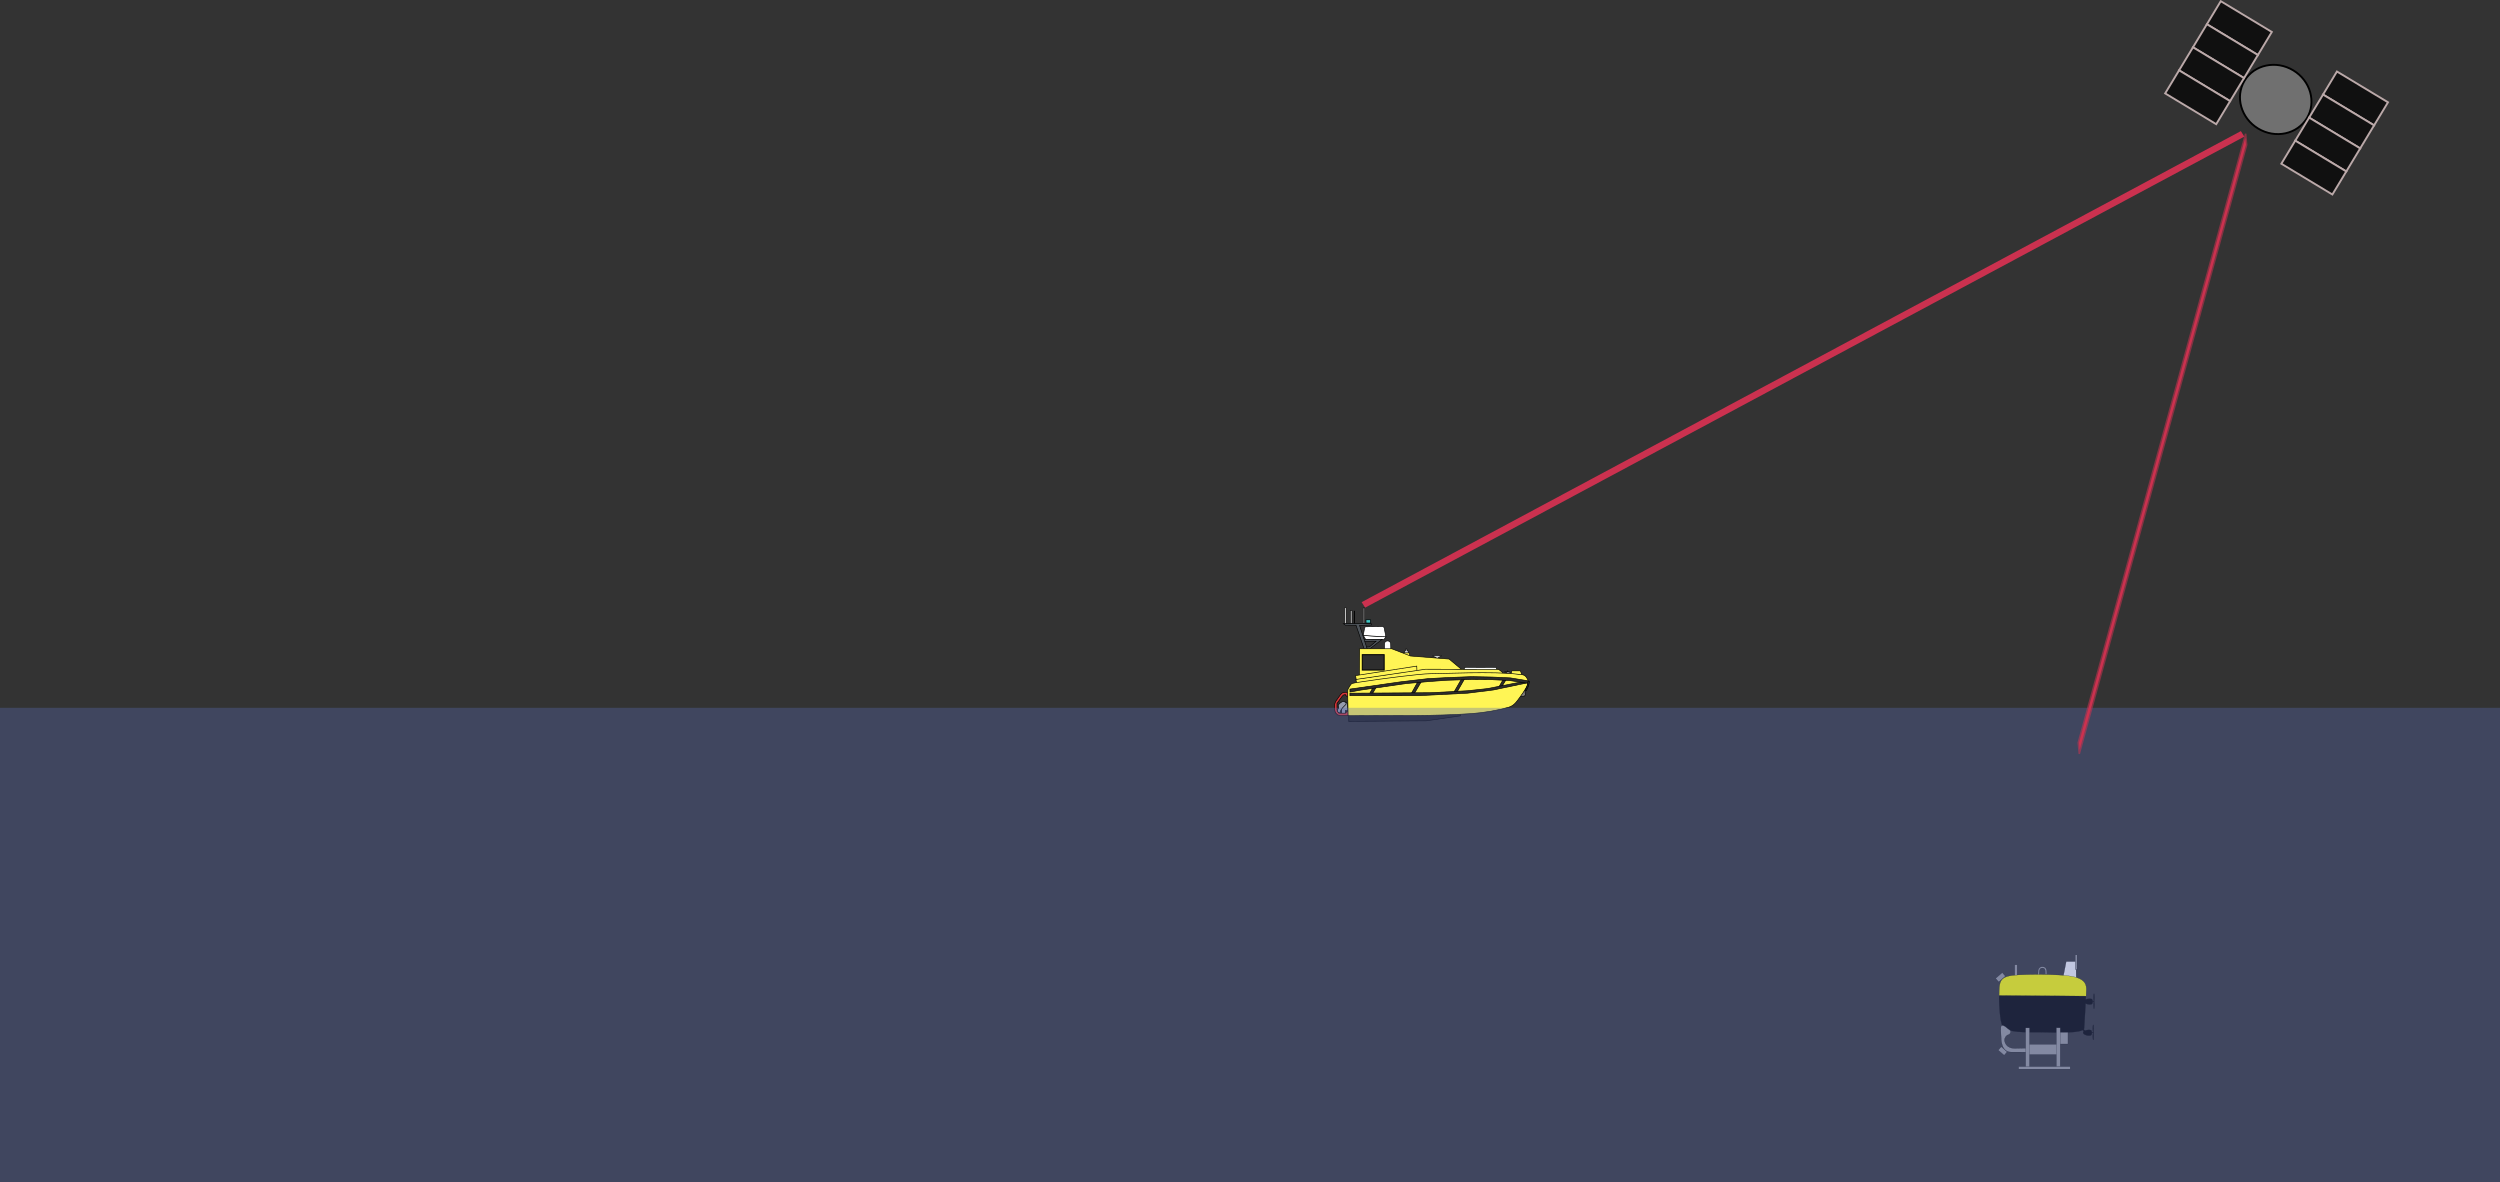 <?xml version="1.0" encoding="UTF-8" standalone="no"?>
<!-- Created with Inkscape (http://www.inkscape.org/) -->

<svg
   xmlns:dc="http://purl.org/dc/elements/1.1/"
   xmlns:cc="http://creativecommons.org/ns#"
   xmlns:rdf="http://www.w3.org/1999/02/22-rdf-syntax-ns#"
   xmlns:svg="http://www.w3.org/2000/svg"
   xmlns="http://www.w3.org/2000/svg"
   xmlns:sodipodi="http://sodipodi.sourceforge.net/DTD/sodipodi-0.dtd"
   xmlns:inkscape="http://www.inkscape.org/namespaces/inkscape"
   width="441.476mm"
   height="208.75mm"
   viewBox="0 0 441.476 208.75"
   version="1.1"
   id="svg1578"
   inkscape:version="0.92.5 (2060ec1f9f, 2020-04-08)"
   sodipodi:docname="no_gps_underwater_wide.svg"
   inkscape:export-filename="/home/roland/Documents/Drawings/no_gps_underwater.png"
   inkscape:export-xdpi="96"
   inkscape:export-ydpi="96">
  <rect x="0" y="0" width="441.476" height="208.75" fill="#333333" stroke="none"/>
  <defs
     id="defs1572" />
  <sodipodi:namedview
     id="base"
     pagecolor="#ffffff"
     bordercolor="#666666"
     borderopacity="1.0"
     inkscape:pageopacity="0.0"
     inkscape:pageshadow="2"
     inkscape:zoom="0.7"
     inkscape:cx="826.02064"
     inkscape:cy="470.44057"
     inkscape:document-units="mm"
     inkscape:current-layer="layer1"
     showgrid="false"
     inkscape:window-width="1622"
     inkscape:window-height="1402"
     inkscape:window-x="0"
     inkscape:window-y="0"
     inkscape:window-maximized="1" />
  <g
     inkscape:groupmode="layer"
     id="layer10"
     inkscape:label="Vehicles"
     transform="translate(230.188,-3.433)">
    <g
       id="g2292"
       transform="matrix(0.103,0,0,0.103,5.434,110.699)"
       inkscape:export-xdpi="96"
       inkscape:export-ydpi="96">
      <g
         transform="translate(65.438,-68.831)"
         style="display:inline;opacity:1"
         inkscape:label="Mast"
         id="layer7">
        <path
           sodipodi:nodetypes="ccccc"
           inkscape:connector-curvature="0"
           id="rect902"
           d="m -15.725,116.806 38.738,2.357 -3.074,4.441 -31.317,0.472 z"
           style="opacity:1;fill:#ffffff;fill-opacity:1;stroke:#000000;stroke-width:1.065;stroke-miterlimit:4;stroke-dasharray:none;stroke-opacity:1" />
        <path
           sodipodi:nodetypes="ccccccccc"
           inkscape:connector-curvature="0"
           id="rect886"
           d="m -16.103,123.609 h 32.607 l -21.181,16.37 -4.3,0.161 -1.549,-3.478 5.184,-0.03 11.555,-9.815 -22.317,0.134 z"
           style="opacity:1;fill:#4e545a;fill-opacity:1;stroke:#000000;stroke-width:1.065;stroke-miterlimit:4;stroke-dasharray:none;stroke-opacity:1" />
        <rect
           y="74.089"
           x="-37.892"
           height="22.962"
           width="2.74"
           id="rect889"
           style="opacity:1;fill:#f4f4f4;fill-opacity:1;stroke:#000000;stroke-width:1.065;stroke-miterlimit:4;stroke-dasharray:none;stroke-opacity:1" />
        <rect
           y="69.364"
           x="-47.719"
           height="27.97"
           width="2.551"
           id="rect891"
           style="opacity:1;fill:#f4f4f4;fill-opacity:1;stroke:#000000;stroke-width:1.065;stroke-miterlimit:4;stroke-dasharray:none;stroke-opacity:1" />
        <rect
           y="69.553"
           x="-15.781"
           height="27.403"
           width="2.362"
           id="rect893"
           style="opacity:1;fill:#f4f4f4;fill-opacity:1;stroke:#000000;stroke-width:1.065;stroke-miterlimit:4;stroke-dasharray:none;stroke-opacity:1" />
        <rect
           y="75.222"
           x="-31.278"
           height="22.584"
           width="0.756"
           id="rect895"
           style="opacity:1;fill:#f4f4f4;fill-opacity:1;stroke:#000000;stroke-width:1.065;stroke-miterlimit:4;stroke-dasharray:none;stroke-opacity:1" />
        <path
           sodipodi:nodetypes="ccccccc"
           inkscape:connector-curvature="0"
           id="rect899"
           d="m -12.095,101.964 30.522,-0.378 1.611,2.014 2.975,15.562 c -7.478,-0.034 -38.738,-2.357 -38.738,-2.357 l 2.255,-12.99 z"
           style="opacity:1;fill:#ffffff;fill-opacity:1;stroke:#000000;stroke-width:1.065;stroke-miterlimit:4;stroke-dasharray:none;stroke-opacity:1" />
        <path
           sodipodi:nodetypes="ccccccccc"
           inkscape:connector-curvature="0"
           id="rect883"
           d="m -49.704,96.673 47.707,-0.024 0.107,2.197 -20.214,0.848 13.127,40.446 -5.271,-0.059 -13.911,-40.667 -18.233,-0.183 z"
           style="opacity:1;fill:#4e545a;fill-opacity:1;stroke:#000000;stroke-width:1.065;stroke-miterlimit:4;stroke-dasharray:none;stroke-opacity:1" />
        <rect
           y="89.929"
           x="-11.078"
           height="5.649"
           width="7.749"
           id="rect897"
           style="opacity:1;fill:#40c6c5;fill-opacity:1;stroke:#000000;stroke-width:1.201;stroke-miterlimit:4;stroke-dasharray:none;stroke-opacity:1" />
      </g>
      <g
         transform="translate(65.438,-68.831)"
         style="opacity:1"
         inkscape:label="Details"
         id="layer8">
        <path
           sodipodi:nodetypes="sssssss"
           inkscape:connector-curvature="0"
           id="path906"
           d="m 31.271,131.226 c 2e-6,1.554 0.212,4.894 0.201,8.527 -0.006,1.965 -4.11,1.257 -5.405,1.257 -1.406,0 -5.44,0.587 -5.535,-1.246 -0.155,-2.966 -0.001,-5.357 0.048,-8.537 0.043,-2.767 2.393,-5.011 5.345,-5.011 2.952,0 5.345,2.244 5.345,5.011 z"
           style="opacity:1;fill:#ffffff;fill-opacity:1;stroke:#000000;stroke-width:1.065;stroke-miterlimit:4;stroke-dasharray:none;stroke-opacity:1" />
        <path
           sodipodi:nodetypes="ccssssc"
           inkscape:connector-curvature="0"
           id="path909"
           d="m 59.106,142.053 c 0.174,2.021 2.535,0.307 2.475,3.623 0.093,2.85 -3.363,2.212 -3.845,2.212 -0.648,0 -3.042,0.492 -3.228,-2.116 -0.211,-2.956 2.236,-1.727 2.283,-3.624 0.037,-1.5 -0.332,-2.055 1.181,-2.055 1.513,0 1.134,0.46 1.134,1.961 z"
           style="opacity:1;fill:#cccccc;fill-opacity:1;stroke:#000000;stroke-width:1.065;stroke-miterlimit:4;stroke-dasharray:none;stroke-opacity:1" />
        <path
           sodipodi:nodetypes="ccccccccc"
           inkscape:connector-curvature="0"
           id="rect912"
           d="m 103.901,151.238 14.032,-0.033 0.025,1.204 -4.725,2.275 0.023,1.532 -4.429,-0.044 -0.02,-1.582 -4.873,-1.916 z"
           style="display:inline;opacity:1;fill:#cccccc;fill-opacity:1;stroke:#000000;stroke-width:1.065;stroke-miterlimit:4;stroke-dasharray:none;stroke-opacity:1" />
        <path
           sodipodi:nodetypes="cccccc"
           inkscape:connector-curvature="0"
           id="rect916"
           d="m 157.522,172.268 2.34,-0.802 52.089,0.14 1.795,4.536 h -56.318 z"
           style="opacity:1;fill:#fdffff;fill-opacity:1;stroke:#000000;stroke-width:1.065;stroke-miterlimit:4;stroke-dasharray:none;stroke-opacity:1" />
        <path
           sodipodi:nodetypes="ccccccccccc"
           inkscape:connector-curvature="0"
           id="rect919"
           d="m 234.863,179.034 0.935,1.036 0.1,2.773 -6.178,-0.58 -0.253,-2.359 -2.723,-0.335 -0.006,-0.69 5.503,0.078 -1.021,-1.64 1.94,1.696 z"
           style="opacity:1;fill:#817e7b;fill-opacity:1;stroke:#000000;stroke-width:1.065;stroke-miterlimit:4;stroke-dasharray:none;stroke-opacity:1" />
        <path
           sodipodi:nodetypes="ccccc"
           inkscape:connector-curvature="0"
           id="rect922"
           d="m 261.189,209.436 0.969,9.121 -1.604,2.439 -8.219,0.234 z"
           style="opacity:1;fill:#817e7b;fill-opacity:1;stroke:#000000;stroke-width:1.065;stroke-miterlimit:4;stroke-dasharray:none;stroke-opacity:1" />
      </g>
      <g
         transform="translate(65.438,-68.831)"
         style="display:inline;opacity:1"
         inkscape:label="Hatch"
         id="layer3">
        <path
           sodipodi:nodetypes="ccccc"
           inkscape:connector-curvature="0"
           id="rect843"
           d="m 52.066,146.754 h 11.056 l 1.228,7.843 -12.652,-6.839 z"
           style="opacity:1;fill:#fff555;fill-opacity:1;stroke:#000000;stroke-width:1.065;stroke-miterlimit:4;stroke-dasharray:none;stroke-opacity:1" />
        <path
           sodipodi:nodetypes="ccccccc"
           inkscape:connector-curvature="0"
           id="rect837"
           d="m -22.05,139.712 h 55.191 l 32.068,12.418 66.227,5.227 21.524,17.95 -175.482,10.961 z"
           style="opacity:1;fill:#fff555;fill-opacity:1;stroke:#000000;stroke-width:1.065;stroke-miterlimit:4;stroke-dasharray:none;stroke-opacity:1" />
        <path
           sodipodi:nodetypes="ccccc"
           inkscape:connector-curvature="0"
           id="rect834"
           d="m -28.999,185.682 104.942,-16.248 0.362,9.165 -104.052,14.304 z"
           style="opacity:1;fill:#fff555;fill-opacity:1;stroke:#000000;stroke-width:1.065;stroke-miterlimit:4;stroke-dasharray:none;stroke-opacity:1" />
        <path
           sodipodi:nodetypes="ccccccc"
           inkscape:connector-curvature="0"
           id="rect831"
           d="m -28.443,192.301 119.063,-17.481 125.538,0.235 6.399,4.749 -0.062,3.924 -249.237,16.416 z"
           style="opacity:1;fill:#fff555;fill-opacity:1;stroke:#000000;stroke-width:1.065;stroke-miterlimit:4;stroke-dasharray:none;stroke-opacity:1" />
        <path
           sodipodi:nodetypes="ccccc"
           inkscape:connector-curvature="0"
           id="rect840"
           d="m 239.07,177.465 h 14.552 l 2.835,7.465 -19.088,-1.701 z"
           style="opacity:1;fill:#fff555;fill-opacity:1;stroke:#000000;stroke-width:1.065;stroke-miterlimit:4;stroke-dasharray:none;stroke-opacity:1" />
      </g>
      <g
         transform="translate(65.438,-68.831)"
         inkscape:label="Access panel"
         id="layer9">
        <rect
           y="149.84"
           x="-17.419"
           height="26.334"
           width="37.485"
           id="rect926"
           style="opacity:1;fill:#2e2e2e;fill-opacity:1;stroke:#000000;stroke-width:1.756;stroke-miterlimit:4;stroke-dasharray:none;stroke-opacity:1" />
      </g>
      <g
         transform="translate(65.438,-68.831)"
         style="opacity:1"
         inkscape:label="Skegs"
         id="layer5">
        <path
           sodipodi:nodetypes="cccccc"
           inkscape:connector-curvature="0"
           id="rect869"
           d="m -40.538,251.737 191.35,-1.228 -0.082,4.178 -58.055,8.484 -133.347,1.069 z"
           style="opacity:1;fill:#1e1e1e;fill-opacity:1;stroke:#000000;stroke-width:1.065;stroke-miterlimit:4;stroke-dasharray:none;stroke-opacity:1" />
      </g>
      <g
         transform="translate(65.438,-68.831)"
         style="opacity:1"
         inkscape:label="Jet Drive"
         id="layer6">
        <path
           sodipodi:nodetypes="ssssssss"
           inkscape:connector-curvature="0"
           id="path876"
           d="m -42.563,234.626 c 3e-6,1.07 0.804,11.793 -0.1,11.793 -0.222,0 -2.324,-0.942 -3.863,-0.82 0,0 0.667,4.902 -0.806,4.896 -1.348,-0.005 -5.351,0.031 -5.351,0.031 0.219,-2.666 -0.303,-6.701 -0.303,-7.047 2e-6,-1.07 4.809,-13.029 5.713,-13.029 0.904,0 4.711,3.106 4.711,4.176 z"
           style="opacity:1;fill:#959baf;fill-opacity:1;stroke:#000000;stroke-width:1.065;stroke-miterlimit:4;stroke-dasharray:none;stroke-opacity:1" />
        <path
           sodipodi:nodetypes="ssssss"
           inkscape:connector-curvature="0"
           id="path873"
           d="m -45.074,234.303 c -0.077,1.249 -9.04,7.543 -10.805,15.087 -0.65,2.779 -6.923,-2.899 -2.745,-6.901 2.073,-1.985 -0.119,-2.843 -0.119,-5.113 10e-7,-2.27 5.601,-7.184 8.471,-7.184 2.87,0 5.337,1.845 5.197,4.11 z"
           style="opacity:1;fill:#959baf;fill-opacity:1;stroke:#000000;stroke-width:1.065;stroke-miterlimit:4;stroke-dasharray:none;stroke-opacity:1" />
        <path
           sodipodi:nodetypes="cccccccccccccccccccccccc"
           inkscape:connector-curvature="0"
           id="rect879"
           d="m -47.2,214.318 h 5.103 v 8.268 l -3.969,-3.071 -0.195,-1.313 -3.49,0.796 -2.298,2.295 -8.727,12.112 0.043,10.78 0.831,3.041 2.4,2.838 11.323,0.055 2.966,-3.497 1.424,-0.195 0.066,7.98 -13.129,0.071 -5.068,-1.5 -3.579,-3.629 -1.329,-4.979 -0.075,-9.615 1.699,-4.639 8.541,-12.066 2.98,-2.71 z"
           style="opacity:1;fill:#d23638;fill-opacity:1;stroke:#000000;stroke-width:1.065;stroke-miterlimit:4;stroke-dasharray:none;stroke-opacity:1" />
      </g>
      <g
         transform="translate(65.438,-68.831)"
         style="display:inline;opacity:1"
         inkscape:label="Hull"
         id="layer2">
        <path
           sodipodi:nodetypes="sssssssssssss"
           inkscape:connector-curvature="0"
           id="path827"
           d="m 266.319,200.736 c -0.296,1.483 -5.928,12.039 -13.151,21.5 -5.021,6.577 -9.513,14.776 -19.515,17.708 -17.126,5.019 -42.838,9.491 -64.185,10.937 -62.761,4.25 -132.675,3.223 -146.859,3.223 -15.665,0 -64.332,0.302 -64.332,0.302 -0.171,-10.32 -0.678,-26.45 -0.596,-30.236 0.334,-15.434 -1.565,-12.552 3.894,-21.181 2.939,-4.647 2.964,-4.03 19.995,-6.643 37.861,-5.809 100.778,-13.827 117.202,-13.827 19.994,0 109.435,-4.462 150.336,0.865 5.293,0.689 10.919,-0.109 14.453,4.84 4.565,6.392 3.799,7.306 2.759,12.511 z"
           style="opacity:1;fill:#fff555;fill-opacity:1;stroke:#000000;stroke-width:1.065;stroke-miterlimit:4;stroke-dasharray:none;stroke-opacity:1" />
      </g>
      <g
         transform="translate(65.438,-68.831)"
         style="opacity:1"
         inkscape:label="Bumpers"
         id="layer4">
        <path
           sodipodi:nodetypes="ccccccc"
           inkscape:connector-curvature="0"
           id="rect853"
           d="m 266.709,196.151 2.599,-0.165 -2.398,8.916 -3.083,6.605 -1.914,-0.874 2.831,-5.718 z"
           style="opacity:1;fill:#2c2c2c;fill-opacity:1;stroke:#000000;stroke-width:1.065;stroke-miterlimit:4;stroke-dasharray:none;stroke-opacity:1" />
        <path
           sodipodi:nodetypes="ccccc"
           inkscape:connector-curvature="0"
           id="rect856"
           d="m 223.793,193.026 4.962,0.234 -7.149,11.669 -4.962,0.468 z"
           style="opacity:1;fill:#2c2c2c;fill-opacity:1;stroke:#000000;stroke-width:1.065;stroke-miterlimit:4;stroke-dasharray:none;stroke-opacity:1" />
        <path
           sodipodi:nodetypes="ccccc"
           inkscape:connector-curvature="0"
           id="rect859"
           d="m 152.277,192.197 5.279,-0.167 -11.994,20.914 -5.78,0.969 z"
           style="opacity:1;fill:#2c2c2c;fill-opacity:1;stroke:#000000;stroke-width:1.065;stroke-miterlimit:4;stroke-dasharray:none;stroke-opacity:1" />
        <path
           sodipodi:nodetypes="ccccc"
           inkscape:connector-curvature="0"
           id="rect862"
           d="m 77.391,196.884 6.237,-0.567 -11.717,19.938 -5.292,0.189 z"
           style="opacity:1;fill:#2c2c2c;fill-opacity:1;stroke:#000000;stroke-width:1.065;stroke-miterlimit:4;stroke-dasharray:none;stroke-opacity:1" />
        <path
           sodipodi:nodetypes="ccccc"
           inkscape:connector-curvature="0"
           id="rect865"
           d="M 0.52,206.758 6.473,205.53 0.236,216.255 -4.63,216.113 Z"
           style="opacity:1;fill:#2c2c2c;fill-opacity:1;stroke:#000000;stroke-width:1.065;stroke-miterlimit:4;stroke-dasharray:none;stroke-opacity:1" />
        <path
           sodipodi:nodetypes="ccccccccccc"
           inkscape:connector-curvature="0"
           id="rect847"
           d="m -38.654,215.917 138.914,-0.9 62.944,-3.385 33.437,-3.596 58.13,-11.413 9.344,1.807 -56.721,11.915 -44.202,5.514 -82.534,4.207 -119.279,0.093 z"
           style="opacity:1;fill:#2c2c2c;fill-opacity:1;stroke:#000000;stroke-width:1.065;stroke-miterlimit:4;stroke-dasharray:none;stroke-opacity:1" />
        <path
           sodipodi:nodetypes="cccccccccccccccccc"
           inkscape:connector-curvature="0"
           id="rect850"
           d="m -38.626,208.822 87.229,-12.486 46.463,-5.41 31.75,-1.744 42.985,-1.72 34.826,0.695 31.841,1.463 30.236,4.981 -0.935,4.13 -30.198,-4.486 -31.273,-1.592 -34.442,-0.272 -42.721,1.343 -31.859,2.324 -38.514,3.387 -77.055,11.155 -18.264,3.319 z"
           style="opacity:1;fill:#2c2c2c;fill-opacity:1;stroke:#000000;stroke-width:1.065;stroke-miterlimit:4;stroke-dasharray:none;stroke-opacity:1" />
      </g>
    </g>
    <g
       id="g2424"
       transform="matrix(0.143,0,0,0.143,122.185,172.032)"
       inkscape:export-xdpi="96"
       inkscape:export-ydpi="96">
      <g
         transform="translate(-28.718,-110.714)"
         style="display:inline"
         inkscape:label="Top stuff"
         id="layer10-1">
        <path
           sodipodi:nodetypes="ccssscsccc"
           inkscape:connector-curvature="0"
           id="path5242"
           d="m 90.36,135.155 c -0.237,-3.274 0.688,-7.873 -3.597,-8.008 -2.519,-0.022 -3.644,1.91 -3.794,4.505 -0.112,1.921 0.045,5.043 -1.061,5.089 -0.989,0.041 -0.497,-5.682 -0.525,-6.25 -0.035,-0.719 0.43,-2.694 2.032,-3.947 0.785,-0.681 1.159,-1.042 3.422,-1.074 5.712,-0.08 5.4,5.555 5.366,9.733 l -0.803,3e-5 z"
           style="display:inline;fill:#999999;fill-opacity:1;stroke:#000000;stroke-width:0.265;stroke-opacity:1" />
        <path
           sodipodi:nodetypes="ccccc"
           inkscape:connector-curvature="0"
           id="rect5249"
           d="m 116.133,119.068 h 12.095 l 0.283,21.261 -15.969,-3.024 z"
           style="fill:#f9f9f9;fill-opacity:1;stroke:#000000;stroke-width:0.265;stroke-opacity:1" />
        <rect
           y="110.847"
           x="127.283"
           height="18.048"
           width="2.268"
           id="rect5247"
           style="fill:#999999;fill-opacity:1;stroke:#000000;stroke-width:0.265;stroke-opacity:1" />
        <rect
           y="123.131"
           x="52.539"
           height="15.308"
           width="3.024"
           id="rect5252"
           style="fill:#999999;fill-opacity:1;stroke:#000000;stroke-width:0.265;stroke-opacity:1" />
        <rect
           transform="rotate(-41.004)"
           y="124.557"
           x="-69.988"
           height="5.859"
           width="10.961"
           id="rect5254"
           style="fill:#999999;fill-opacity:1;stroke:#000000;stroke-width:0.265;stroke-opacity:1" />
      </g>
      <g
         transform="translate(-28.718,-110.714)"
         style="display:inline;opacity:1"
         inkscape:label="Body"
         id="layer7-2">
        <path
           sodipodi:nodetypes="csssssccc"
           inkscape:connector-curvature="0"
           id="path4601"
           d="m 140.332,163.362 c 0,5.559 -1.234,23.781 -2.046,38.107 -0.401,7.081 -38.506,5.029 -53.378,4.958 -19.771,-0.095 -40.65,0.998 -47.191,-7.52 -3.619,-4.713 -4.448,-28.956 -4.44,-34.639 0.022,-15.367 1.853,-4.237 54.972,-4.242 27.594,-0.003 53.6,-8.253 52.083,3.336 l -54.271,26.931 z"
           style="fill:#000000;fill-opacity:1;stroke:#000000;stroke-width:0.265;stroke-opacity:1" />
        <path
           sodipodi:nodetypes="cssscc"
           inkscape:connector-curvature="0"
           id="path5147"
           d="m 141.032,153.275 c 0,1.693 -0.318,8.484 -0.318,8.484 -23.996,-0.104 -91.461,-0.644 -107.442,-0.736 0,0 -0.07,-0.093 0.18,-7.636 0.588,-17.75 8.06,-17.878 48.489,-18.349 38.297,0.58 59.403,1.325 59.091,18.236 z"
           style="fill:#ffff00;fill-opacity:1;stroke:#000000;stroke-width:0.265;stroke-opacity:1" />
        <rect
           inkscape:transform-center-y="0.26726953"
           inkscape:transform-center-x="0.13363476"
           transform="rotate(40.874)"
           y="146.097"
           x="173.876"
           height="5.671"
           width="9.735"
           id="rect5180"
           style="fill:#999999;fill-opacity:1;stroke:#000000;stroke-width:0.265;stroke-opacity:1" />
      </g>
      <g
         transform="translate(-28.718,-110.714)"
         style="display:inline"
         inkscape:label="Frame"
         id="layer8-7">
        <path
           sodipodi:nodetypes="cssssscsc"
           inkscape:connector-curvature="0"
           id="path5173"
           d="m 48.284,230.918 c -12.712,0.207 -12.519,-16.36 -12.537,-18.016 -0.045,-4.373 -1.15,-13.366 0.367,-14.443 2.851,-2.023 7.525,3.72 9.716,4.842 3.21,1.644 1.157,5.772 -1.096,6.203 -2.873,0.551 -4.928,4.579 -4.838,6.483 0.106,2.249 1.72,10.545 13.163,10.388 12.978,-0.019 15.172,-1.317 15.296,2.029 0.151,4.056 -1.235,2.104 -20.072,2.515 z"
           style="fill:#999999;fill-opacity:1;stroke:#000000;stroke-width:0.265;stroke-opacity:1" />
        <rect
           y="221.31"
           x="69.642"
           height="12.662"
           width="36.191"
           id="rect5176"
           style="fill:#999999;fill-opacity:1;stroke:#000000;stroke-width:0.265;stroke-opacity:1" />
        <rect
           y="201.05"
           x="66.016"
           height="48.376"
           width="4.811"
           id="rect5156"
           style="fill:#999999;fill-opacity:1;stroke:#000000;stroke-width:0.265;stroke-opacity:1" />
        <rect
           y="206.569"
           x="108.101"
           height="14.363"
           width="10.205"
           id="rect5178"
           style="fill:#999999;fill-opacity:1;stroke:#000000;stroke-width:0.265;stroke-opacity:1" />
        <rect
           y="200.917"
           x="103.968"
           height="48.376"
           width="4.811"
           id="rect5156-3"
           style="fill:#999999;fill-opacity:1;stroke:#000000;stroke-width:0.265;stroke-opacity:1" />
        <rect
           y="248.764"
           x="57.353"
           height="3.196"
           width="63.715"
           id="rect5154"
           style="fill:#999999;fill-opacity:1;stroke:#000000;stroke-width:0.283;stroke-opacity:1" />
      </g>
      <g
         transform="translate(-28.718,-110.714)"
         style="display:inline"
         inkscape:label="Thrusters"
         id="layer9-0">
        <g
           transform="translate(-4.811,-4.076)"
           id="g5211">
          <path
             style="fill:#000000;fill-opacity:1;stroke:#000000;stroke-width:0.265;stroke-opacity:1"
             d="m 153.647,172.74 c -1e-5,2.029 -0.23,3.488 -3.613,3.496 -3.382,0.008 -7.24,-1.771 -7.268,-3.8 -0.028,-2.029 3.974,-3.356 7.356,-3.381 3.382,-0.025 3.468,1.595 3.524,3.624 l -5.48,-0.223 z"
             id="path5183"
             inkscape:connector-curvature="0"
             sodipodi:nodetypes="cscsccc" />
          <rect
             style="fill:#000000;fill-opacity:1;stroke:#000000;stroke-width:0.29;stroke-opacity:1"
             id="rect5186"
             width="1.384"
             height="0.543"
             x="153.659"
             y="172.124" />
          <path
             style="display:inline;fill:#000000;fill-opacity:1;stroke:#000000;stroke-width:0.301;stroke-opacity:1"
             id="path5188"
             sodipodi:type="arc"
             sodipodi:cx="155.26669"
             sodipodi:cy="176.72968"
             sodipodi:rx="0.41223741"
             sodipodi:ry="4.7240553"
             sodipodi:start="0"
             sodipodi:end="6.2667269"
             d="m 155.679,176.73 a 0.412,4.724 0 0 1 -0.411,4.724 0.412,4.724 0 0 1 -0.414,-4.685 0.412,4.724 0 0 1 0.407,-4.763 0.412,4.724 0 0 1 0.417,4.646 l -0.412,0.078 z" />
          <path
             style="display:inline;fill:#000000;fill-opacity:1;stroke:#000000;stroke-width:0.301;stroke-opacity:1"
             id="path5188-6"
             sodipodi:type="arc"
             sodipodi:cx="155.25366"
             sodipodi:cy="167.59032"
             sodipodi:rx="0.41223741"
             sodipodi:ry="4.7240558"
             sodipodi:start="0"
             sodipodi:end="6.2667269"
             d="m 155.666,167.59 a 0.412,4.724 0 0 1 -0.411,4.724 0.412,4.724 0 0 1 -0.414,-4.685 0.412,4.724 0 0 1 0.407,-4.763 0.412,4.724 0 0 1 0.417,4.646 l -0.412,0.078 z" />
        </g>
        <g
           transform="translate(-5.805,34.404)"
           id="g5211-7"
           style="display:inline">
          <path
             style="fill:#000000;fill-opacity:1;stroke:#000000;stroke-width:0.265;stroke-opacity:1"
             d="m 153.647,172.74 c -1e-5,2.029 -0.23,3.488 -3.613,3.496 -3.382,0.008 -7.24,-1.771 -7.268,-3.8 -0.028,-2.029 3.974,-3.356 7.356,-3.381 3.382,-0.025 3.468,1.595 3.524,3.624 l -5.48,-0.223 z"
             id="path5183-5"
             inkscape:connector-curvature="0"
             sodipodi:nodetypes="cscsccc" />
          <rect
             style="fill:#000000;fill-opacity:1;stroke:#000000;stroke-width:0.29;stroke-opacity:1"
             id="rect5186-3"
             width="1.384"
             height="0.543"
             x="153.659"
             y="172.124" />
          <path
             style="display:inline;fill:#000000;fill-opacity:1;stroke:#000000;stroke-width:0.301;stroke-opacity:1"
             id="path5188-5"
             sodipodi:type="arc"
             sodipodi:cx="155.26669"
             sodipodi:cy="176.72968"
             sodipodi:rx="0.41223741"
             sodipodi:ry="4.7240553"
             sodipodi:start="0"
             sodipodi:end="6.2667269"
             d="m 155.679,176.73 a 0.412,4.724 0 0 1 -0.411,4.724 0.412,4.724 0 0 1 -0.414,-4.685 0.412,4.724 0 0 1 0.407,-4.763 0.412,4.724 0 0 1 0.417,4.646 l -0.412,0.078 z" />
          <path
             style="display:inline;fill:#000000;fill-opacity:1;stroke:#000000;stroke-width:0.301;stroke-opacity:1"
             id="path5188-6-6"
             sodipodi:type="arc"
             sodipodi:cx="155.25366"
             sodipodi:cy="167.59032"
             sodipodi:rx="0.41223741"
             sodipodi:ry="4.7240558"
             sodipodi:start="0"
             sodipodi:end="6.2667269"
             d="m 155.666,167.59 a 0.412,4.724 0 0 1 -0.411,4.724 0.412,4.724 0 0 1 -0.414,-4.685 0.412,4.724 0 0 1 0.407,-4.763 0.412,4.724 0 0 1 0.417,4.646 l -0.412,0.078 z" />
        </g>
        <rect
           transform="rotate(50.873)"
           y="21.088"
           x="242.694"
           height="1.512"
           width="4.819"
           id="rect5240"
           style="fill:#000000;fill-opacity:1;stroke:#000000;stroke-width:0.265;stroke-opacity:1" />
      </g>
    </g>
  </g>
  <g
     inkscape:label="Water"
     inkscape:groupmode="layer"
     id="layer1"
     style="opacity:0.343"
     transform="translate(230.188,-3.433)">
    <rect
       style="opacity:1;fill:#586ab3;fill-opacity:1;stroke:none;stroke-width:1.08;stroke-miterlimit:4;stroke-dasharray:none;stroke-opacity:1"
       id="rect2123"
       width="441.476"
       height="83.761"
       x="-230.188"
       y="128.423"
       inkscape:export-xdpi="96"
       inkscape:export-ydpi="96" />
  </g>
  <g
     inkscape:groupmode="layer"
     id="layer11"
     inkscape:label="GPS"
     transform="translate(230.188,-3.433)">
    <g
       transform="matrix(0.272,0.164,-0.164,0.272,165.983,-25.934)"
       id="layer1-3"
       inkscape:label="Layer 1"
       inkscape:export-xdpi="96"
       inkscape:export-ydpi="96">
      <ellipse
         ry="18.899"
         rx="20.222"
         cy="117.272"
         cx="91.659"
         id="path1498"
         style="opacity:1;fill:#707070;fill-opacity:1;stroke:#000000;stroke-width:1.065;stroke-miterlimit:4;stroke-dasharray:none;stroke-opacity:1" />
      <rect
         y="86.392"
         x="112.788"
         height="14.967"
         width="33.141"
         id="rect1500"
         style="opacity:1;fill:#101010;fill-opacity:1;stroke:#bba9a9;stroke-width:1.065;stroke-miterlimit:4;stroke-dasharray:none;stroke-opacity:1" />
      <rect
         y="101.359"
         x="112.788"
         height="14.967"
         width="33.141"
         id="rect1500-3"
         style="opacity:1;fill:#101010;fill-opacity:1;stroke:#bba9a9;stroke-width:1.065;stroke-miterlimit:4;stroke-dasharray:none;stroke-opacity:1" />
      <rect
         y="116.326"
         x="112.788"
         height="14.967"
         width="33.141"
         id="rect1500-6"
         style="opacity:1;fill:#101010;fill-opacity:1;stroke:#bba9a9;stroke-width:1.065;stroke-miterlimit:4;stroke-dasharray:none;stroke-opacity:1" />
      <rect
         y="131.293"
         x="112.788"
         height="14.967"
         width="33.141"
         id="rect1500-7"
         style="opacity:1;fill:#101010;fill-opacity:1;stroke:#bba9a9;stroke-width:1.065;stroke-miterlimit:4;stroke-dasharray:none;stroke-opacity:1" />
      <rect
         y="86.258"
         x="37.284"
         height="14.967"
         width="33.141"
         id="rect1500-5"
         style="opacity:1;fill:#101010;fill-opacity:1;stroke:#bba9a9;stroke-width:1.065;stroke-miterlimit:4;stroke-dasharray:none;stroke-opacity:1" />
      <rect
         y="101.225"
         x="37.284"
         height="14.967"
         width="33.141"
         id="rect1500-3-3"
         style="opacity:1;fill:#101010;fill-opacity:1;stroke:#bba9a9;stroke-width:1.065;stroke-miterlimit:4;stroke-dasharray:none;stroke-opacity:1" />
      <rect
         y="116.192"
         x="37.284"
         height="14.967"
         width="33.141"
         id="rect1500-6-5"
         style="opacity:1;fill:#101010;fill-opacity:1;stroke:#bba9a9;stroke-width:1.065;stroke-miterlimit:4;stroke-dasharray:none;stroke-opacity:1" />
      <rect
         y="131.159"
         x="37.284"
         height="14.967"
         width="33.141"
         id="rect1500-7-6"
         style="opacity:1;fill:#101010;fill-opacity:1;stroke:#bba9a9;stroke-width:1.065;stroke-miterlimit:4;stroke-dasharray:none;stroke-opacity:1" />
    </g>
    <rect
       style="opacity:1;fill:#cb314f;fill-opacity:1;stroke:none;stroke-width:1.818;stroke-miterlimit:4;stroke-dasharray:none;stroke-opacity:1"
       id="rect2500"
       width="1.149"
       height="176.231"
       x="101.906"
       y="-126.115"
       ry="0"
       transform="matrix(0.534,0.845,-0.881,0.472,0,0)"
       inkscape:export-xdpi="96"
       inkscape:export-ydpi="96" />
    <rect
       style="opacity:1;fill:#cb314f;fill-opacity:1;stroke:#cb314f;stroke-width:1.505;stroke-miterlimit:4;stroke-dasharray:none;stroke-opacity:0.535"
       id="rect2500-6"
       width="1.252"
       height="110.827"
       x="-475.465"
       y="350.328"
       ry="0"
       transform="matrix(-0.093,-0.996,0.265,-0.964,0,0)"
       inkscape:export-xdpi="96"
       inkscape:export-ydpi="96" />
  </g>
</svg>
